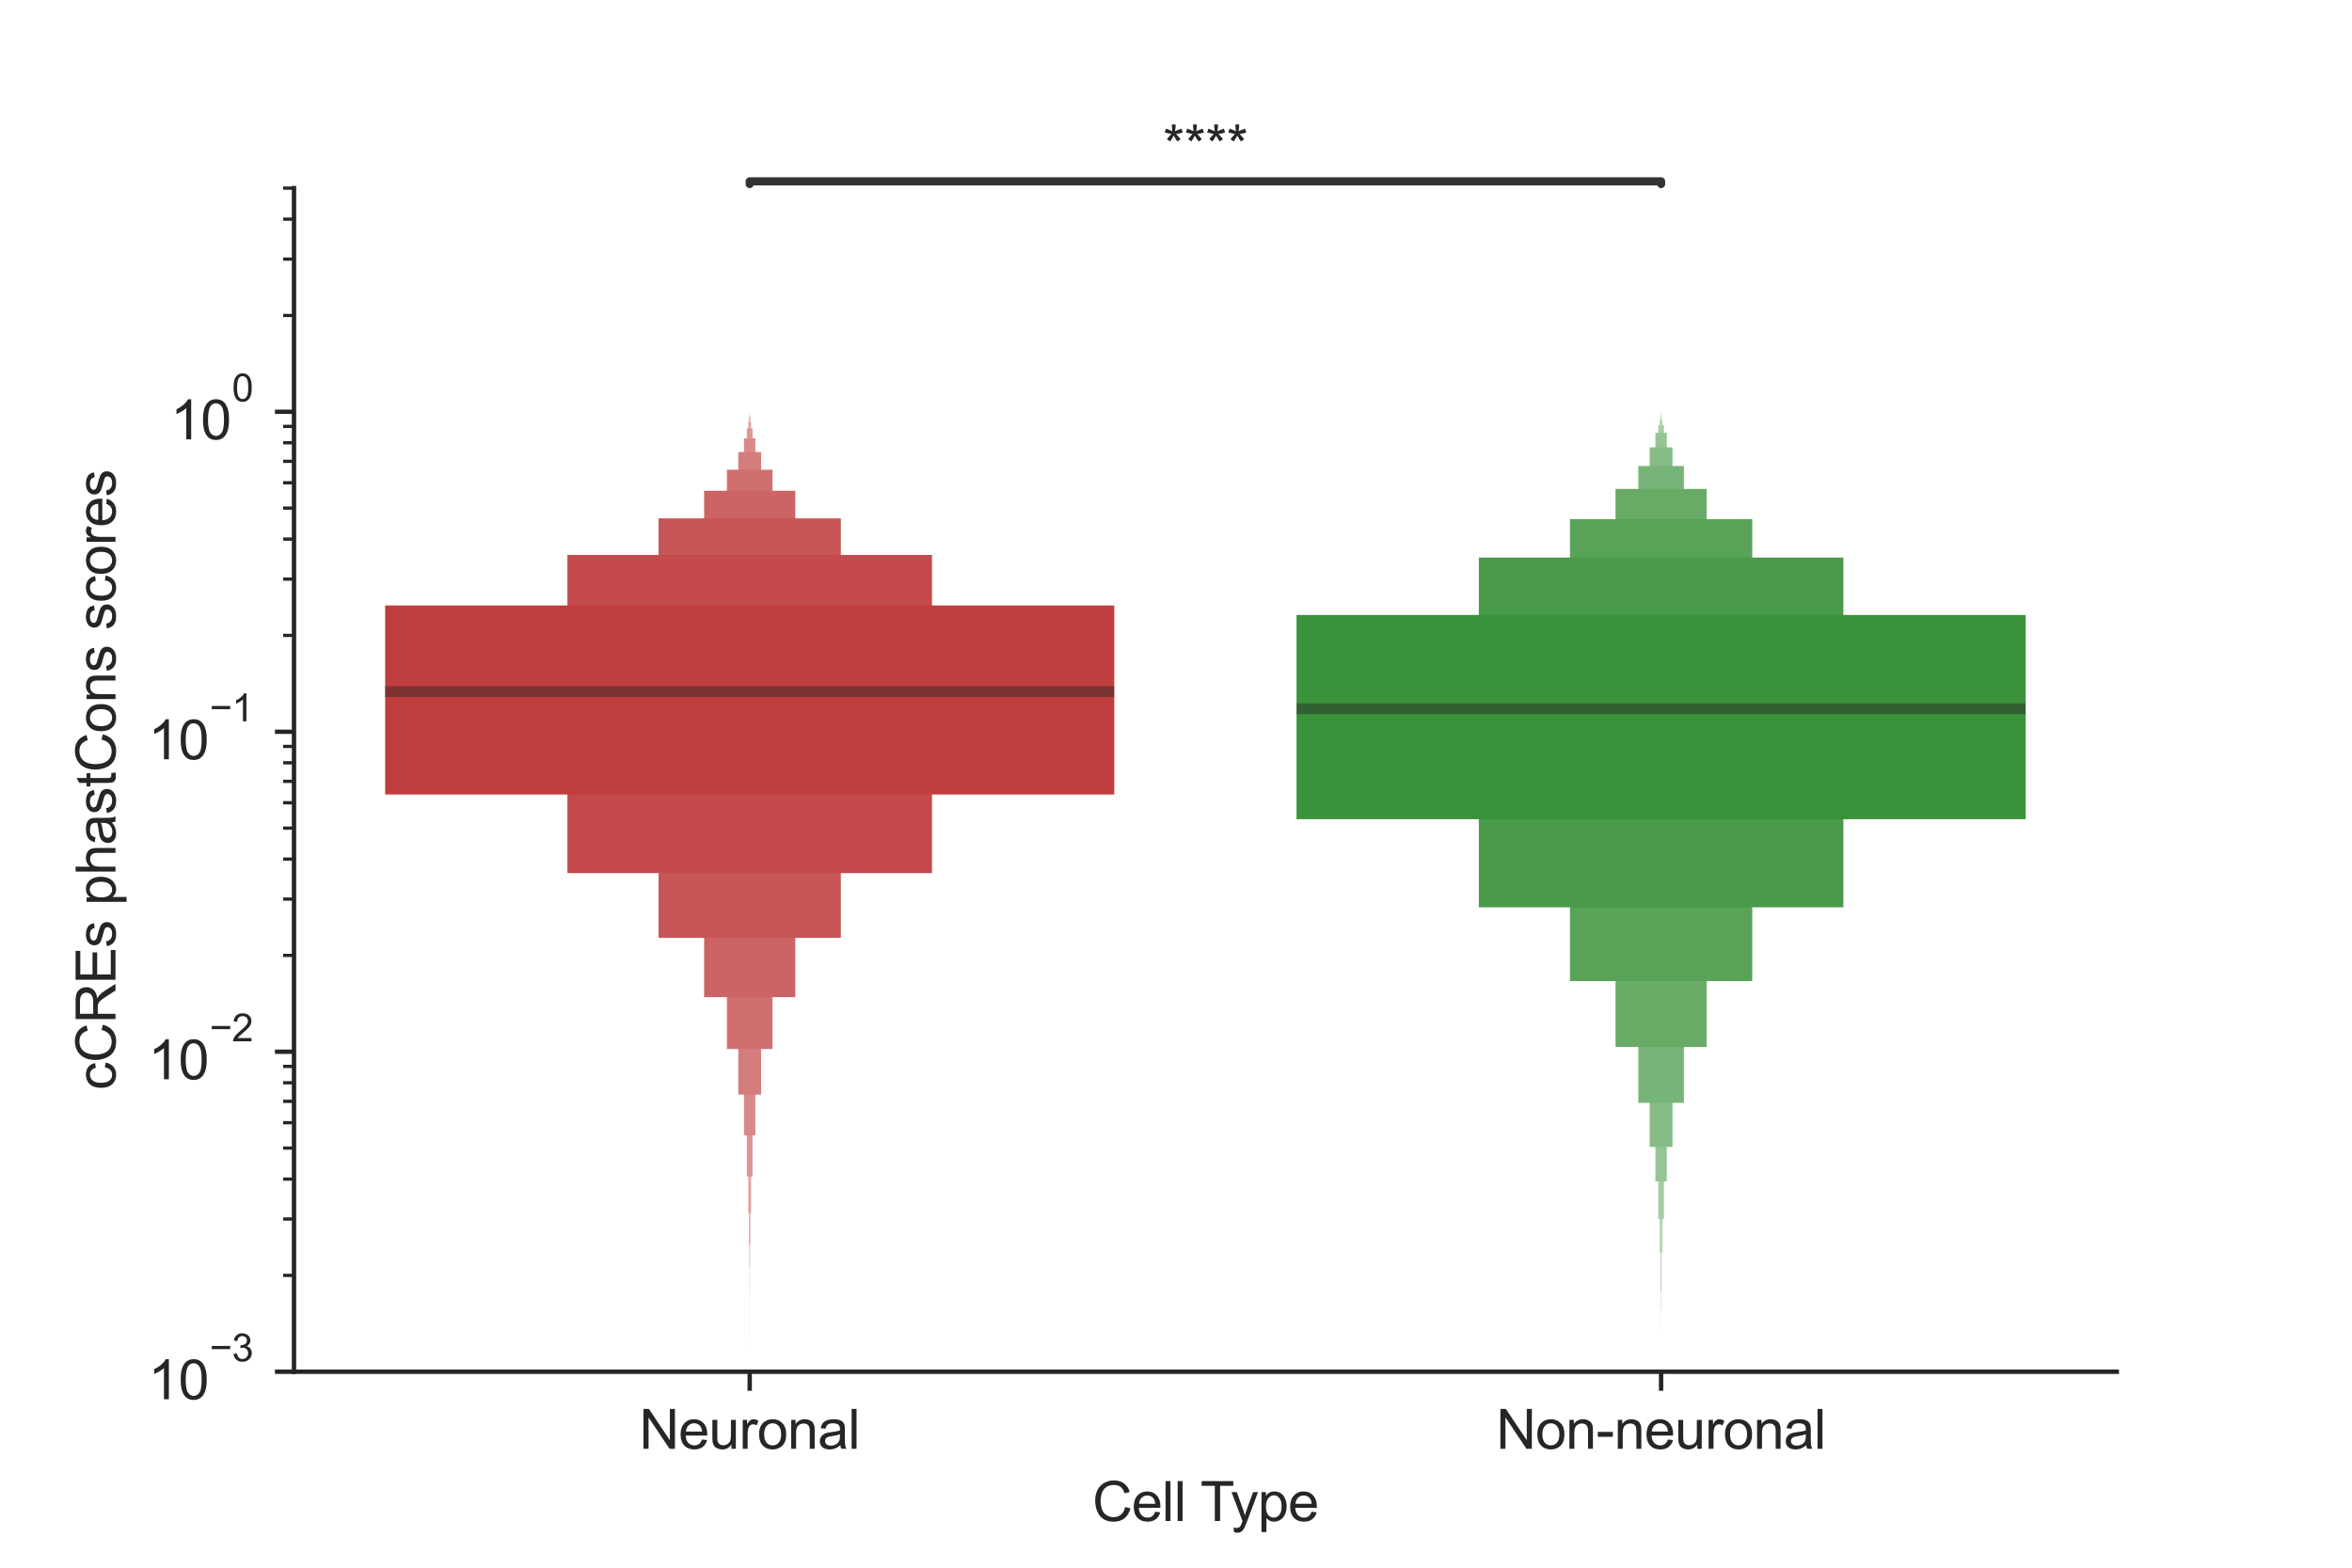 <?xml version="1.0" encoding="utf-8" standalone="no"?>
<!DOCTYPE svg PUBLIC "-//W3C//DTD SVG 1.1//EN"
  "http://www.w3.org/Graphics/SVG/1.1/DTD/svg11.dtd">
<svg height="288pt" version="1.1" viewBox="0 0 432 288" width="432pt" xmlns="http://www.w3.org/2000/svg" xmlns:xlink="http://www.w3.org/1999/xlink">
 <defs>
  <style type="text/css">*{stroke-linecap:butt;stroke-linejoin:round;}</style>
 </defs>
 <g id="figure_1">
  <g id="patch_1">
   <path d="M 0 288 
L 432 288 
L 432 0 
L 0 0 
z
" style="fill:#ffffff;"/>
  </g>
  <g id="axes_1">
   <g id="patch_2">
    <path d="M 54 252 
L 388.8 252 
L 388.8 34.56 
L 54 34.56 
z
" style="fill:#ffffff;"/>
   </g>
   <g id="matplotlib.axis_1">
    <g id="xtick_1">
     <g id="line2d_1">
      <defs>
       <path d="M 0 0 
L 0 3.5 
" id="mf6d4a70431" style="stroke:#262626;stroke-width:0.8;"/>
      </defs>
      <g>
       <use style="fill:#262626;stroke:#262626;stroke-width:0.8;" x="137.7" xlink:href="#mf6d4a70431" y="252"/>
      </g>
     </g>
     <g id="text_1">
      <!-- Neuronal -->
      <g style="fill:#262626;" transform="translate(117.411 266.158)scale(0.1 -0.1)">
       <defs>
        <path d="M 488 0 
L 488 4581 
L 1109 4581 
L 3516 984 
L 3516 4581 
L 4097 4581 
L 4097 0 
L 3475 0 
L 1069 3600 
L 1069 0 
L 488 0 
z
" id="ArialMT-4e" transform="scale(0.016)"/>
        <path d="M 2694 1069 
L 3275 997 
Q 3138 488 2766 206 
Q 2394 -75 1816 -75 
Q 1088 -75 661 373 
Q 234 822 234 1631 
Q 234 2469 665 2931 
Q 1097 3394 1784 3394 
Q 2450 3394 2872 2941 
Q 3294 2488 3294 1666 
Q 3294 1616 3291 1516 
L 816 1516 
Q 847 969 1125 678 
Q 1403 388 1819 388 
Q 2128 388 2347 550 
Q 2566 713 2694 1069 
z
M 847 1978 
L 2700 1978 
Q 2663 2397 2488 2606 
Q 2219 2931 1791 2931 
Q 1403 2931 1139 2672 
Q 875 2413 847 1978 
z
" id="ArialMT-65" transform="scale(0.016)"/>
        <path d="M 2597 0 
L 2597 488 
Q 2209 -75 1544 -75 
Q 1250 -75 995 37 
Q 741 150 617 320 
Q 494 491 444 738 
Q 409 903 409 1263 
L 409 3319 
L 972 3319 
L 972 1478 
Q 972 1038 1006 884 
Q 1059 663 1231 536 
Q 1403 409 1656 409 
Q 1909 409 2131 539 
Q 2353 669 2445 892 
Q 2538 1116 2538 1541 
L 2538 3319 
L 3100 3319 
L 3100 0 
L 2597 0 
z
" id="ArialMT-75" transform="scale(0.016)"/>
        <path d="M 416 0 
L 416 3319 
L 922 3319 
L 922 2816 
Q 1116 3169 1280 3281 
Q 1444 3394 1641 3394 
Q 1925 3394 2219 3213 
L 2025 2691 
Q 1819 2813 1613 2813 
Q 1428 2813 1281 2702 
Q 1134 2591 1072 2394 
Q 978 2094 978 1738 
L 978 0 
L 416 0 
z
" id="ArialMT-72" transform="scale(0.016)"/>
        <path d="M 213 1659 
Q 213 2581 725 3025 
Q 1153 3394 1769 3394 
Q 2453 3394 2887 2945 
Q 3322 2497 3322 1706 
Q 3322 1066 3130 698 
Q 2938 331 2570 128 
Q 2203 -75 1769 -75 
Q 1072 -75 642 372 
Q 213 819 213 1659 
z
M 791 1659 
Q 791 1022 1069 705 
Q 1347 388 1769 388 
Q 2188 388 2466 706 
Q 2744 1025 2744 1678 
Q 2744 2294 2464 2611 
Q 2184 2928 1769 2928 
Q 1347 2928 1069 2612 
Q 791 2297 791 1659 
z
" id="ArialMT-6f" transform="scale(0.016)"/>
        <path d="M 422 0 
L 422 3319 
L 928 3319 
L 928 2847 
Q 1294 3394 1984 3394 
Q 2284 3394 2536 3286 
Q 2788 3178 2913 3003 
Q 3038 2828 3088 2588 
Q 3119 2431 3119 2041 
L 3119 0 
L 2556 0 
L 2556 2019 
Q 2556 2363 2490 2533 
Q 2425 2703 2258 2804 
Q 2091 2906 1866 2906 
Q 1506 2906 1245 2678 
Q 984 2450 984 1813 
L 984 0 
L 422 0 
z
" id="ArialMT-6e" transform="scale(0.016)"/>
        <path d="M 2588 409 
Q 2275 144 1986 34 
Q 1697 -75 1366 -75 
Q 819 -75 525 192 
Q 231 459 231 875 
Q 231 1119 342 1320 
Q 453 1522 633 1644 
Q 813 1766 1038 1828 
Q 1203 1872 1538 1913 
Q 2219 1994 2541 2106 
Q 2544 2222 2544 2253 
Q 2544 2597 2384 2738 
Q 2169 2928 1744 2928 
Q 1347 2928 1158 2789 
Q 969 2650 878 2297 
L 328 2372 
Q 403 2725 575 2942 
Q 747 3159 1072 3276 
Q 1397 3394 1825 3394 
Q 2250 3394 2515 3294 
Q 2781 3194 2906 3042 
Q 3031 2891 3081 2659 
Q 3109 2516 3109 2141 
L 3109 1391 
Q 3109 606 3145 398 
Q 3181 191 3288 0 
L 2700 0 
Q 2613 175 2588 409 
z
M 2541 1666 
Q 2234 1541 1622 1453 
Q 1275 1403 1131 1340 
Q 988 1278 909 1158 
Q 831 1038 831 891 
Q 831 666 1001 516 
Q 1172 366 1500 366 
Q 1825 366 2078 508 
Q 2331 650 2450 897 
Q 2541 1088 2541 1459 
L 2541 1666 
z
" id="ArialMT-61" transform="scale(0.016)"/>
        <path d="M 409 0 
L 409 4581 
L 972 4581 
L 972 0 
L 409 0 
z
" id="ArialMT-6c" transform="scale(0.016)"/>
       </defs>
       <use xlink:href="#ArialMT-4e"/>
       <use x="72.217" xlink:href="#ArialMT-65"/>
       <use x="127.832" xlink:href="#ArialMT-75"/>
       <use x="183.447" xlink:href="#ArialMT-72"/>
       <use x="216.748" xlink:href="#ArialMT-6f"/>
       <use x="272.363" xlink:href="#ArialMT-6e"/>
       <use x="327.979" xlink:href="#ArialMT-61"/>
       <use x="383.594" xlink:href="#ArialMT-6c"/>
      </g>
     </g>
    </g>
    <g id="xtick_2">
     <g id="line2d_2">
      <g>
       <use style="fill:#262626;stroke:#262626;stroke-width:0.8;" x="305.1" xlink:href="#mf6d4a70431" y="252"/>
      </g>
     </g>
     <g id="text_2">
      <!-- Non-neuronal -->
      <g style="fill:#262626;" transform="translate(274.805 266.158)scale(0.1 -0.1)">
       <defs>
        <path d="M 203 1375 
L 203 1941 
L 1931 1941 
L 1931 1375 
L 203 1375 
z
" id="ArialMT-2d" transform="scale(0.016)"/>
       </defs>
       <use xlink:href="#ArialMT-4e"/>
       <use x="72.217" xlink:href="#ArialMT-6f"/>
       <use x="127.832" xlink:href="#ArialMT-6e"/>
       <use x="183.447" xlink:href="#ArialMT-2d"/>
       <use x="216.748" xlink:href="#ArialMT-6e"/>
       <use x="272.363" xlink:href="#ArialMT-65"/>
       <use x="327.979" xlink:href="#ArialMT-75"/>
       <use x="383.594" xlink:href="#ArialMT-72"/>
       <use x="416.895" xlink:href="#ArialMT-6f"/>
       <use x="472.51" xlink:href="#ArialMT-6e"/>
       <use x="528.125" xlink:href="#ArialMT-61"/>
       <use x="583.74" xlink:href="#ArialMT-6c"/>
      </g>
     </g>
    </g>
    <g id="text_3">
     <!-- Cell Type -->
     <g style="fill:#262626;" transform="translate(200.645 279.425)scale(0.1 -0.1)">
      <defs>
       <path d="M 3763 1606 
L 4369 1453 
Q 4178 706 3683 314 
Q 3188 -78 2472 -78 
Q 1731 -78 1267 223 
Q 803 525 561 1097 
Q 319 1669 319 2325 
Q 319 3041 592 3573 
Q 866 4106 1370 4382 
Q 1875 4659 2481 4659 
Q 3169 4659 3637 4309 
Q 4106 3959 4291 3325 
L 3694 3184 
Q 3534 3684 3231 3912 
Q 2928 4141 2469 4141 
Q 1941 4141 1586 3887 
Q 1231 3634 1087 3207 
Q 944 2781 944 2328 
Q 944 1744 1114 1308 
Q 1284 872 1643 656 
Q 2003 441 2422 441 
Q 2931 441 3284 734 
Q 3638 1028 3763 1606 
z
" id="ArialMT-43" transform="scale(0.016)"/>
       <path id="ArialMT-20" transform="scale(0.016)"/>
       <path d="M 1659 0 
L 1659 4041 
L 150 4041 
L 150 4581 
L 3781 4581 
L 3781 4041 
L 2266 4041 
L 2266 0 
L 1659 0 
z
" id="ArialMT-54" transform="scale(0.016)"/>
       <path d="M 397 -1278 
L 334 -750 
Q 519 -800 656 -800 
Q 844 -800 956 -737 
Q 1069 -675 1141 -563 
Q 1194 -478 1313 -144 
Q 1328 -97 1363 -6 
L 103 3319 
L 709 3319 
L 1400 1397 
Q 1534 1031 1641 628 
Q 1738 1016 1872 1384 
L 2581 3319 
L 3144 3319 
L 1881 -56 
Q 1678 -603 1566 -809 
Q 1416 -1088 1222 -1217 
Q 1028 -1347 759 -1347 
Q 597 -1347 397 -1278 
z
" id="ArialMT-79" transform="scale(0.016)"/>
       <path d="M 422 -1272 
L 422 3319 
L 934 3319 
L 934 2888 
Q 1116 3141 1344 3267 
Q 1572 3394 1897 3394 
Q 2322 3394 2647 3175 
Q 2972 2956 3137 2557 
Q 3303 2159 3303 1684 
Q 3303 1175 3120 767 
Q 2938 359 2589 142 
Q 2241 -75 1856 -75 
Q 1575 -75 1351 44 
Q 1128 163 984 344 
L 984 -1272 
L 422 -1272 
z
M 931 1641 
Q 931 1000 1190 694 
Q 1450 388 1819 388 
Q 2194 388 2461 705 
Q 2728 1022 2728 1688 
Q 2728 2322 2467 2637 
Q 2206 2953 1844 2953 
Q 1484 2953 1207 2617 
Q 931 2281 931 1641 
z
" id="ArialMT-70" transform="scale(0.016)"/>
      </defs>
      <use xlink:href="#ArialMT-43"/>
      <use x="72.217" xlink:href="#ArialMT-65"/>
      <use x="127.832" xlink:href="#ArialMT-6c"/>
      <use x="150.049" xlink:href="#ArialMT-6c"/>
      <use x="172.266" xlink:href="#ArialMT-20"/>
      <use x="198.299" xlink:href="#ArialMT-54"/>
      <use x="253.883" xlink:href="#ArialMT-79"/>
      <use x="303.883" xlink:href="#ArialMT-70"/>
      <use x="359.498" xlink:href="#ArialMT-65"/>
     </g>
    </g>
   </g>
   <g id="matplotlib.axis_2">
    <g id="ytick_1">
     <g id="line2d_3">
      <defs>
       <path d="M 0 0 
L -3.5 0 
" id="m31080aa55b" style="stroke:#262626;stroke-width:0.8;"/>
      </defs>
      <g>
       <use style="fill:#262626;stroke:#262626;stroke-width:0.8;" x="54" xlink:href="#m31080aa55b" y="252"/>
      </g>
     </g>
     <g id="text_4">
      <!-- $\mathdefault{10^{-3}}$ -->
      <g style="fill:#262626;" transform="translate(27.2 257.156)scale(0.1 -0.1)">
       <defs>
        <path d="M 2384 0 
L 1822 0 
L 1822 3584 
Q 1619 3391 1289 3197 
Q 959 3003 697 2906 
L 697 3450 
Q 1169 3672 1522 3987 
Q 1875 4303 2022 4600 
L 2384 4600 
L 2384 0 
z
" id="ArialMT-31" transform="scale(0.016)"/>
        <path d="M 266 2259 
Q 266 3072 433 3567 
Q 600 4063 929 4331 
Q 1259 4600 1759 4600 
Q 2128 4600 2406 4451 
Q 2684 4303 2865 4023 
Q 3047 3744 3150 3342 
Q 3253 2941 3253 2259 
Q 3253 1453 3087 958 
Q 2922 463 2592 192 
Q 2263 -78 1759 -78 
Q 1097 -78 719 397 
Q 266 969 266 2259 
z
M 844 2259 
Q 844 1131 1108 757 
Q 1372 384 1759 384 
Q 2147 384 2411 759 
Q 2675 1134 2675 2259 
Q 2675 3391 2411 3762 
Q 2147 4134 1753 4134 
Q 1366 4134 1134 3806 
Q 844 3388 844 2259 
z
" id="ArialMT-30" transform="scale(0.016)"/>
        <path d="M 3381 1997 
L 356 1997 
L 356 2522 
L 3381 2522 
L 3381 1997 
z
" id="ArialMT-2212" transform="scale(0.016)"/>
        <path d="M 269 1209 
L 831 1284 
Q 928 806 1161 595 
Q 1394 384 1728 384 
Q 2125 384 2398 659 
Q 2672 934 2672 1341 
Q 2672 1728 2419 1979 
Q 2166 2231 1775 2231 
Q 1616 2231 1378 2169 
L 1441 2663 
Q 1497 2656 1531 2656 
Q 1891 2656 2178 2843 
Q 2466 3031 2466 3422 
Q 2466 3731 2256 3934 
Q 2047 4138 1716 4138 
Q 1388 4138 1169 3931 
Q 950 3725 888 3313 
L 325 3413 
Q 428 3978 793 4289 
Q 1159 4600 1703 4600 
Q 2078 4600 2393 4439 
Q 2709 4278 2876 4000 
Q 3044 3722 3044 3409 
Q 3044 3113 2884 2869 
Q 2725 2625 2413 2481 
Q 2819 2388 3044 2092 
Q 3269 1797 3269 1353 
Q 3269 753 2831 336 
Q 2394 -81 1725 -81 
Q 1122 -81 723 278 
Q 325 638 269 1209 
z
" id="ArialMT-33" transform="scale(0.016)"/>
       </defs>
       <use transform="translate(0 0.994)" xlink:href="#ArialMT-31"/>
       <use transform="translate(55.615 0.994)" xlink:href="#ArialMT-30"/>
       <use transform="translate(112.973 70.688)scale(0.7)" xlink:href="#ArialMT-2212"/>
       <use transform="translate(153.852 70.688)scale(0.7)" xlink:href="#ArialMT-33"/>
      </g>
     </g>
    </g>
    <g id="ytick_2">
     <g id="line2d_4">
      <g>
       <use style="fill:#262626;stroke:#262626;stroke-width:0.8;" x="54" xlink:href="#m31080aa55b" y="193.216"/>
      </g>
     </g>
     <g id="text_5">
      <!-- $\mathdefault{10^{-2}}$ -->
      <g style="fill:#262626;" transform="translate(27.2 198.372)scale(0.1 -0.1)">
       <defs>
        <path d="M 3222 541 
L 3222 0 
L 194 0 
Q 188 203 259 391 
Q 375 700 629 1000 
Q 884 1300 1366 1694 
Q 2113 2306 2375 2664 
Q 2638 3022 2638 3341 
Q 2638 3675 2398 3904 
Q 2159 4134 1775 4134 
Q 1369 4134 1125 3890 
Q 881 3647 878 3216 
L 300 3275 
Q 359 3922 746 4261 
Q 1134 4600 1788 4600 
Q 2447 4600 2831 4234 
Q 3216 3869 3216 3328 
Q 3216 3053 3103 2787 
Q 2991 2522 2730 2228 
Q 2469 1934 1863 1422 
Q 1356 997 1212 845 
Q 1069 694 975 541 
L 3222 541 
z
" id="ArialMT-32" transform="scale(0.016)"/>
       </defs>
       <use transform="translate(0 0.994)" xlink:href="#ArialMT-31"/>
       <use transform="translate(55.615 0.994)" xlink:href="#ArialMT-30"/>
       <use transform="translate(112.973 70.688)scale(0.7)" xlink:href="#ArialMT-2212"/>
       <use transform="translate(153.852 70.688)scale(0.7)" xlink:href="#ArialMT-32"/>
      </g>
     </g>
    </g>
    <g id="ytick_3">
     <g id="line2d_5">
      <g>
       <use style="fill:#262626;stroke:#262626;stroke-width:0.8;" x="54" xlink:href="#m31080aa55b" y="134.432"/>
      </g>
     </g>
     <g id="text_6">
      <!-- $\mathdefault{10^{-1}}$ -->
      <g style="fill:#262626;" transform="translate(27.2 139.588)scale(0.1 -0.1)">
       <use transform="translate(0 0.994)" xlink:href="#ArialMT-31"/>
       <use transform="translate(55.615 0.994)" xlink:href="#ArialMT-30"/>
       <use transform="translate(112.973 70.688)scale(0.7)" xlink:href="#ArialMT-2212"/>
       <use transform="translate(153.852 70.688)scale(0.7)" xlink:href="#ArialMT-31"/>
      </g>
     </g>
    </g>
    <g id="ytick_4">
     <g id="line2d_6">
      <g>
       <use style="fill:#262626;stroke:#262626;stroke-width:0.8;" x="54" xlink:href="#m31080aa55b" y="75.648"/>
      </g>
     </g>
     <g id="text_7">
      <!-- $\mathdefault{10^{0}}$ -->
      <g style="fill:#262626;" transform="translate(31.3 80.804)scale(0.1 -0.1)">
       <use transform="translate(0 0.994)" xlink:href="#ArialMT-31"/>
       <use transform="translate(55.615 0.994)" xlink:href="#ArialMT-30"/>
       <use transform="translate(112.973 70.688)scale(0.7)" xlink:href="#ArialMT-30"/>
      </g>
     </g>
    </g>
    <g id="ytick_5">
     <g id="line2d_7">
      <defs>
       <path d="M 0 0 
L -2 0 
" id="m4f57a220d6" style="stroke:#262626;stroke-width:0.6;"/>
      </defs>
      <g>
       <use style="fill:#262626;stroke:#262626;stroke-width:0.6;" x="54" xlink:href="#m4f57a220d6" y="234.304"/>
      </g>
     </g>
    </g>
    <g id="ytick_6">
     <g id="line2d_8">
      <g>
       <use style="fill:#262626;stroke:#262626;stroke-width:0.6;" x="54" xlink:href="#m4f57a220d6" y="223.953"/>
      </g>
     </g>
    </g>
    <g id="ytick_7">
     <g id="line2d_9">
      <g>
       <use style="fill:#262626;stroke:#262626;stroke-width:0.6;" x="54" xlink:href="#m4f57a220d6" y="216.609"/>
      </g>
     </g>
    </g>
    <g id="ytick_8">
     <g id="line2d_10">
      <g>
       <use style="fill:#262626;stroke:#262626;stroke-width:0.6;" x="54" xlink:href="#m4f57a220d6" y="210.912"/>
      </g>
     </g>
    </g>
    <g id="ytick_9">
     <g id="line2d_11">
      <g>
       <use style="fill:#262626;stroke:#262626;stroke-width:0.6;" x="54" xlink:href="#m4f57a220d6" y="206.257"/>
      </g>
     </g>
    </g>
    <g id="ytick_10">
     <g id="line2d_12">
      <g>
       <use style="fill:#262626;stroke:#262626;stroke-width:0.6;" x="54" xlink:href="#m4f57a220d6" y="202.322"/>
      </g>
     </g>
    </g>
    <g id="ytick_11">
     <g id="line2d_13">
      <g>
       <use style="fill:#262626;stroke:#262626;stroke-width:0.6;" x="54" xlink:href="#m4f57a220d6" y="198.913"/>
      </g>
     </g>
    </g>
    <g id="ytick_12">
     <g id="line2d_14">
      <g>
       <use style="fill:#262626;stroke:#262626;stroke-width:0.6;" x="54" xlink:href="#m4f57a220d6" y="195.906"/>
      </g>
     </g>
    </g>
    <g id="ytick_13">
     <g id="line2d_15">
      <g>
       <use style="fill:#262626;stroke:#262626;stroke-width:0.6;" x="54" xlink:href="#m4f57a220d6" y="175.52"/>
      </g>
     </g>
    </g>
    <g id="ytick_14">
     <g id="line2d_16">
      <g>
       <use style="fill:#262626;stroke:#262626;stroke-width:0.6;" x="54" xlink:href="#m4f57a220d6" y="165.169"/>
      </g>
     </g>
    </g>
    <g id="ytick_15">
     <g id="line2d_17">
      <g>
       <use style="fill:#262626;stroke:#262626;stroke-width:0.6;" x="54" xlink:href="#m4f57a220d6" y="157.825"/>
      </g>
     </g>
    </g>
    <g id="ytick_16">
     <g id="line2d_18">
      <g>
       <use style="fill:#262626;stroke:#262626;stroke-width:0.6;" x="54" xlink:href="#m4f57a220d6" y="152.128"/>
      </g>
     </g>
    </g>
    <g id="ytick_17">
     <g id="line2d_19">
      <g>
       <use style="fill:#262626;stroke:#262626;stroke-width:0.6;" x="54" xlink:href="#m4f57a220d6" y="147.473"/>
      </g>
     </g>
    </g>
    <g id="ytick_18">
     <g id="line2d_20">
      <g>
       <use style="fill:#262626;stroke:#262626;stroke-width:0.6;" x="54" xlink:href="#m4f57a220d6" y="143.538"/>
      </g>
     </g>
    </g>
    <g id="ytick_19">
     <g id="line2d_21">
      <g>
       <use style="fill:#262626;stroke:#262626;stroke-width:0.6;" x="54" xlink:href="#m4f57a220d6" y="140.129"/>
      </g>
     </g>
    </g>
    <g id="ytick_20">
     <g id="line2d_22">
      <g>
       <use style="fill:#262626;stroke:#262626;stroke-width:0.6;" x="54" xlink:href="#m4f57a220d6" y="137.122"/>
      </g>
     </g>
    </g>
    <g id="ytick_21">
     <g id="line2d_23">
      <g>
       <use style="fill:#262626;stroke:#262626;stroke-width:0.6;" x="54" xlink:href="#m4f57a220d6" y="116.736"/>
      </g>
     </g>
    </g>
    <g id="ytick_22">
     <g id="line2d_24">
      <g>
       <use style="fill:#262626;stroke:#262626;stroke-width:0.6;" x="54" xlink:href="#m4f57a220d6" y="106.385"/>
      </g>
     </g>
    </g>
    <g id="ytick_23">
     <g id="line2d_25">
      <g>
       <use style="fill:#262626;stroke:#262626;stroke-width:0.6;" x="54" xlink:href="#m4f57a220d6" y="99.041"/>
      </g>
     </g>
    </g>
    <g id="ytick_24">
     <g id="line2d_26">
      <g>
       <use style="fill:#262626;stroke:#262626;stroke-width:0.6;" x="54" xlink:href="#m4f57a220d6" y="93.344"/>
      </g>
     </g>
    </g>
    <g id="ytick_25">
     <g id="line2d_27">
      <g>
       <use style="fill:#262626;stroke:#262626;stroke-width:0.6;" x="54" xlink:href="#m4f57a220d6" y="88.689"/>
      </g>
     </g>
    </g>
    <g id="ytick_26">
     <g id="line2d_28">
      <g>
       <use style="fill:#262626;stroke:#262626;stroke-width:0.6;" x="54" xlink:href="#m4f57a220d6" y="84.754"/>
      </g>
     </g>
    </g>
    <g id="ytick_27">
     <g id="line2d_29">
      <g>
       <use style="fill:#262626;stroke:#262626;stroke-width:0.6;" x="54" xlink:href="#m4f57a220d6" y="81.345"/>
      </g>
     </g>
    </g>
    <g id="ytick_28">
     <g id="line2d_30">
      <g>
       <use style="fill:#262626;stroke:#262626;stroke-width:0.6;" x="54" xlink:href="#m4f57a220d6" y="78.338"/>
      </g>
     </g>
    </g>
    <g id="ytick_29">
     <g id="line2d_31">
      <g>
       <use style="fill:#262626;stroke:#262626;stroke-width:0.6;" x="54" xlink:href="#m4f57a220d6" y="57.952"/>
      </g>
     </g>
    </g>
    <g id="ytick_30">
     <g id="line2d_32">
      <g>
       <use style="fill:#262626;stroke:#262626;stroke-width:0.6;" x="54" xlink:href="#m4f57a220d6" y="47.601"/>
      </g>
     </g>
    </g>
    <g id="ytick_31">
     <g id="line2d_33">
      <g>
       <use style="fill:#262626;stroke:#262626;stroke-width:0.6;" x="54" xlink:href="#m4f57a220d6" y="40.257"/>
      </g>
     </g>
    </g>
    <g id="ytick_32">
     <g id="line2d_34">
      <g>
       <use style="fill:#262626;stroke:#262626;stroke-width:0.6;" x="54" xlink:href="#m4f57a220d6" y="34.56"/>
      </g>
     </g>
    </g>
    <g id="text_8">
     <!-- cCREs phastCons scores -->
     <g style="fill:#262626;" transform="translate(21.212 200.243)rotate(-90)scale(0.1 -0.1)">
      <defs>
       <path d="M 2588 1216 
L 3141 1144 
Q 3050 572 2676 248 
Q 2303 -75 1759 -75 
Q 1078 -75 664 370 
Q 250 816 250 1647 
Q 250 2184 428 2587 
Q 606 2991 970 3192 
Q 1334 3394 1763 3394 
Q 2303 3394 2647 3120 
Q 2991 2847 3088 2344 
L 2541 2259 
Q 2463 2594 2264 2762 
Q 2066 2931 1784 2931 
Q 1359 2931 1093 2626 
Q 828 2322 828 1663 
Q 828 994 1084 691 
Q 1341 388 1753 388 
Q 2084 388 2306 591 
Q 2528 794 2588 1216 
z
" id="ArialMT-63" transform="scale(0.016)"/>
       <path d="M 503 0 
L 503 4581 
L 2534 4581 
Q 3147 4581 3465 4457 
Q 3784 4334 3975 4021 
Q 4166 3709 4166 3331 
Q 4166 2844 3850 2509 
Q 3534 2175 2875 2084 
Q 3116 1969 3241 1856 
Q 3506 1613 3744 1247 
L 4541 0 
L 3778 0 
L 3172 953 
Q 2906 1366 2734 1584 
Q 2563 1803 2427 1890 
Q 2291 1978 2150 2013 
Q 2047 2034 1813 2034 
L 1109 2034 
L 1109 0 
L 503 0 
z
M 1109 2559 
L 2413 2559 
Q 2828 2559 3062 2645 
Q 3297 2731 3419 2920 
Q 3541 3109 3541 3331 
Q 3541 3656 3305 3865 
Q 3069 4075 2559 4075 
L 1109 4075 
L 1109 2559 
z
" id="ArialMT-52" transform="scale(0.016)"/>
       <path d="M 506 0 
L 506 4581 
L 3819 4581 
L 3819 4041 
L 1113 4041 
L 1113 2638 
L 3647 2638 
L 3647 2100 
L 1113 2100 
L 1113 541 
L 3925 541 
L 3925 0 
L 506 0 
z
" id="ArialMT-45" transform="scale(0.016)"/>
       <path d="M 197 991 
L 753 1078 
Q 800 744 1014 566 
Q 1228 388 1613 388 
Q 2000 388 2187 545 
Q 2375 703 2375 916 
Q 2375 1106 2209 1216 
Q 2094 1291 1634 1406 
Q 1016 1563 777 1677 
Q 538 1791 414 1992 
Q 291 2194 291 2438 
Q 291 2659 392 2848 
Q 494 3038 669 3163 
Q 800 3259 1026 3326 
Q 1253 3394 1513 3394 
Q 1903 3394 2198 3281 
Q 2494 3169 2634 2976 
Q 2775 2784 2828 2463 
L 2278 2388 
Q 2241 2644 2061 2787 
Q 1881 2931 1553 2931 
Q 1166 2931 1000 2803 
Q 834 2675 834 2503 
Q 834 2394 903 2306 
Q 972 2216 1119 2156 
Q 1203 2125 1616 2013 
Q 2213 1853 2448 1751 
Q 2684 1650 2818 1456 
Q 2953 1263 2953 975 
Q 2953 694 2789 445 
Q 2625 197 2315 61 
Q 2006 -75 1616 -75 
Q 969 -75 630 194 
Q 291 463 197 991 
z
" id="ArialMT-73" transform="scale(0.016)"/>
       <path d="M 422 0 
L 422 4581 
L 984 4581 
L 984 2938 
Q 1378 3394 1978 3394 
Q 2347 3394 2619 3248 
Q 2891 3103 3008 2847 
Q 3125 2591 3125 2103 
L 3125 0 
L 2563 0 
L 2563 2103 
Q 2563 2525 2380 2717 
Q 2197 2909 1863 2909 
Q 1613 2909 1392 2779 
Q 1172 2650 1078 2428 
Q 984 2206 984 1816 
L 984 0 
L 422 0 
z
" id="ArialMT-68" transform="scale(0.016)"/>
       <path d="M 1650 503 
L 1731 6 
Q 1494 -44 1306 -44 
Q 1000 -44 831 53 
Q 663 150 594 308 
Q 525 466 525 972 
L 525 2881 
L 113 2881 
L 113 3319 
L 525 3319 
L 525 4141 
L 1084 4478 
L 1084 3319 
L 1650 3319 
L 1650 2881 
L 1084 2881 
L 1084 941 
Q 1084 700 1114 631 
Q 1144 563 1211 522 
Q 1278 481 1403 481 
Q 1497 481 1650 503 
z
" id="ArialMT-74" transform="scale(0.016)"/>
      </defs>
      <use xlink:href="#ArialMT-63"/>
      <use x="50" xlink:href="#ArialMT-43"/>
      <use x="122.217" xlink:href="#ArialMT-52"/>
      <use x="194.434" xlink:href="#ArialMT-45"/>
      <use x="261.133" xlink:href="#ArialMT-73"/>
      <use x="311.133" xlink:href="#ArialMT-20"/>
      <use x="338.916" xlink:href="#ArialMT-70"/>
      <use x="394.531" xlink:href="#ArialMT-68"/>
      <use x="450.146" xlink:href="#ArialMT-61"/>
      <use x="505.762" xlink:href="#ArialMT-73"/>
      <use x="555.762" xlink:href="#ArialMT-74"/>
      <use x="583.545" xlink:href="#ArialMT-43"/>
      <use x="655.762" xlink:href="#ArialMT-6f"/>
      <use x="711.377" xlink:href="#ArialMT-6e"/>
      <use x="766.992" xlink:href="#ArialMT-73"/>
      <use x="816.992" xlink:href="#ArialMT-20"/>
      <use x="844.775" xlink:href="#ArialMT-73"/>
      <use x="894.775" xlink:href="#ArialMT-63"/>
      <use x="944.775" xlink:href="#ArialMT-6f"/>
      <use x="1000.391" xlink:href="#ArialMT-72"/>
      <use x="1033.691" xlink:href="#ArialMT-65"/>
      <use x="1089.307" xlink:href="#ArialMT-73"/>
     </g>
    </g>
   </g>
   <g id="PatchCollection_1">
    <path clip-path="url(#pb8eba5f6ed)" d="M 137.692 247.795 
L 137.708 247.795 
L 137.708 75.711 
L 137.692 75.711 
z
" style="fill:#f6e2e2;"/>
    <path clip-path="url(#pb8eba5f6ed)" d="M 137.684 245.167 
L 137.716 245.167 
L 137.716 75.74 
L 137.684 75.74 
z
" style="fill:#f2d6d6;"/>
    <path clip-path="url(#pb8eba5f6ed)" d="M 137.667 237.702 
L 137.733 237.702 
L 137.733 75.978 
L 137.667 75.978 
z
" style="fill:#edc9c9;"/>
    <path clip-path="url(#pb8eba5f6ed)" d="M 137.635 232.738 
L 137.765 232.738 
L 137.765 76.251 
L 137.635 76.251 
z
" style="fill:#e9bcbc;"/>
    <path clip-path="url(#pb8eba5f6ed)" d="M 137.569 228.71 
L 137.831 228.71 
L 137.831 76.583 
L 137.569 76.583 
z
" style="fill:#e5b0b0;"/>
    <path clip-path="url(#pb8eba5f6ed)" d="M 137.438 222.829 
L 137.962 222.829 
L 137.962 77.518 
L 137.438 77.518 
z
" style="fill:#e1a3a3;"/>
    <path clip-path="url(#pb8eba5f6ed)" d="M 137.177 216.152 
L 138.223 216.152 
L 138.223 78.7 
L 137.177 78.7 
z
" style="fill:#dd9696;"/>
    <path clip-path="url(#pb8eba5f6ed)" d="M 136.654 208.584 
L 138.746 208.584 
L 138.746 80.52 
L 136.654 80.52 
z
" style="fill:#d9898a;"/>
    <path clip-path="url(#pb8eba5f6ed)" d="M 135.607 201.088 
L 139.792 201.088 
L 139.792 83.047 
L 135.607 83.047 
z
" style="fill:#d57c7d;"/>
    <path clip-path="url(#pb8eba5f6ed)" d="M 133.515 192.712 
L 141.885 192.712 
L 141.885 86.294 
L 133.515 86.294 
z
" style="fill:#d06f70;"/>
    <path clip-path="url(#pb8eba5f6ed)" d="M 129.33 183.183 
L 146.07 183.183 
L 146.07 90.163 
L 129.33 90.163 
z
" style="fill:#cc6364;"/>
    <path clip-path="url(#pb8eba5f6ed)" d="M 120.96 172.298 
L 154.44 172.298 
L 154.44 95.229 
L 120.96 95.229 
z
" style="fill:#c85657;"/>
    <path clip-path="url(#pb8eba5f6ed)" d="M 104.22 160.397 
L 171.18 160.397 
L 171.18 101.953 
L 104.22 101.953 
z
" style="fill:#c4494a;"/>
    <path clip-path="url(#pb8eba5f6ed)" d="M 70.74 145.956 
L 204.66 145.956 
L 204.66 111.228 
L 70.74 111.228 
z
" style="fill:#c03d3e;"/>
   </g>
   <g id="PatchCollection_2">
    <path clip-path="url(#pb8eba5f6ed)" d="M 305.067 244.236 
L 305.133 244.236 
L 305.133 75.697 
L 305.067 75.697 
z
" style="fill:#e2efe2;"/>
    <path clip-path="url(#pb8eba5f6ed)" d="M 305.035 240.538 
L 305.165 240.538 
L 305.165 75.835 
L 305.035 75.835 
z
" style="fill:#d3e6d3;"/>
    <path clip-path="url(#pb8eba5f6ed)" d="M 304.969 237.029 
L 305.231 237.029 
L 305.231 76.329 
L 304.969 76.329 
z
" style="fill:#c3dec3;"/>
    <path clip-path="url(#pb8eba5f6ed)" d="M 304.838 230.145 
L 305.362 230.145 
L 305.362 77.082 
L 304.838 77.082 
z
" style="fill:#b4d6b4;"/>
    <path clip-path="url(#pb8eba5f6ed)" d="M 304.577 223.958 
L 305.623 223.958 
L 305.623 78.128 
L 304.577 78.128 
z
" style="fill:#a5cda5;"/>
    <path clip-path="url(#pb8eba5f6ed)" d="M 304.054 217.043 
L 306.146 217.043 
L 306.146 79.522 
L 304.054 79.522 
z
" style="fill:#95c595;"/>
    <path clip-path="url(#pb8eba5f6ed)" d="M 303.007 210.707 
L 307.192 210.707 
L 307.192 82.188 
L 303.007 82.188 
z
" style="fill:#86bc86;"/>
    <path clip-path="url(#pb8eba5f6ed)" d="M 300.915 202.612 
L 309.285 202.612 
L 309.285 85.613 
L 300.915 85.613 
z
" style="fill:#77b477;"/>
    <path clip-path="url(#pb8eba5f6ed)" d="M 296.73 192.339 
L 313.47 192.339 
L 313.47 89.824 
L 296.73 89.824 
z
" style="fill:#67ab67;"/>
    <path clip-path="url(#pb8eba5f6ed)" d="M 288.36 180.24 
L 321.84 180.24 
L 321.84 95.367 
L 288.36 95.367 
z
" style="fill:#58a358;"/>
    <path clip-path="url(#pb8eba5f6ed)" d="M 271.62 166.679 
L 338.58 166.679 
L 338.58 102.43 
L 271.62 102.43 
z
" style="fill:#499a49;"/>
    <path clip-path="url(#pb8eba5f6ed)" d="M 238.14 150.493 
L 372.06 150.493 
L 372.06 112.974 
L 238.14 112.974 
z
" style="fill:#3a923a;"/>
   </g>
   <g id="line2d_35">
    <path clip-path="url(#pb8eba5f6ed)" d="M 70.74 127.055 
L 204.66 127.055 
" style="fill:none;stroke:#262626;stroke-opacity:0.45;stroke-width:2;"/>
   </g>
   <g id="line2d_36">
    <path clip-path="url(#pb8eba5f6ed)" d="M 238.14 130.203 
L 372.06 130.203 
" style="fill:none;stroke:#262626;stroke-opacity:0.45;stroke-width:2;"/>
   </g>
   <g id="line2d_37">
    <path d="M 137.7 33.806 
L 137.7 33.315 
L 305.1 33.315 
L 305.1 33.806 
" style="fill:none;stroke:#333333;stroke-linecap:round;stroke-width:1.5;"/>
   </g>
   <g id="patch_3">
    <path d="M 54 252 
L 54 34.56 
" style="fill:none;stroke:#262626;stroke-linecap:square;stroke-linejoin:miter;stroke-width:0.8;"/>
   </g>
   <g id="patch_4">
    <path d="M 54 252 
L 388.8 252 
" style="fill:none;stroke:#262626;stroke-linecap:square;stroke-linejoin:miter;stroke-width:0.8;"/>
   </g>
   <g id="text_9">
    <!-- **** -->
    <g style="fill:#262626;" transform="translate(213.616 30.327)scale(0.1 -0.1)">
     <defs>
      <path d="M 200 3741 
L 344 4184 
Q 841 4009 1066 3881 
Q 1006 4447 1003 4659 
L 1456 4659 
Q 1447 4350 1384 3884 
Q 1706 4047 2122 4184 
L 2266 3741 
Q 1869 3609 1488 3566 
Q 1678 3400 2025 2975 
L 1650 2709 
Q 1469 2956 1222 3381 
Q 991 2941 816 2709 
L 447 2975 
Q 809 3422 966 3566 
Q 563 3644 200 3741 
z
" id="ArialMT-2a" transform="scale(0.016)"/>
     </defs>
     <use xlink:href="#ArialMT-2a"/>
     <use x="38.916" xlink:href="#ArialMT-2a"/>
     <use x="77.832" xlink:href="#ArialMT-2a"/>
     <use x="116.748" xlink:href="#ArialMT-2a"/>
    </g>
   </g>
  </g>
 </g>
 <defs>
  <clipPath id="pb8eba5f6ed">
   <rect height="217.44" width="334.8" x="54" y="34.56"/>
  </clipPath>
 </defs>
</svg>
